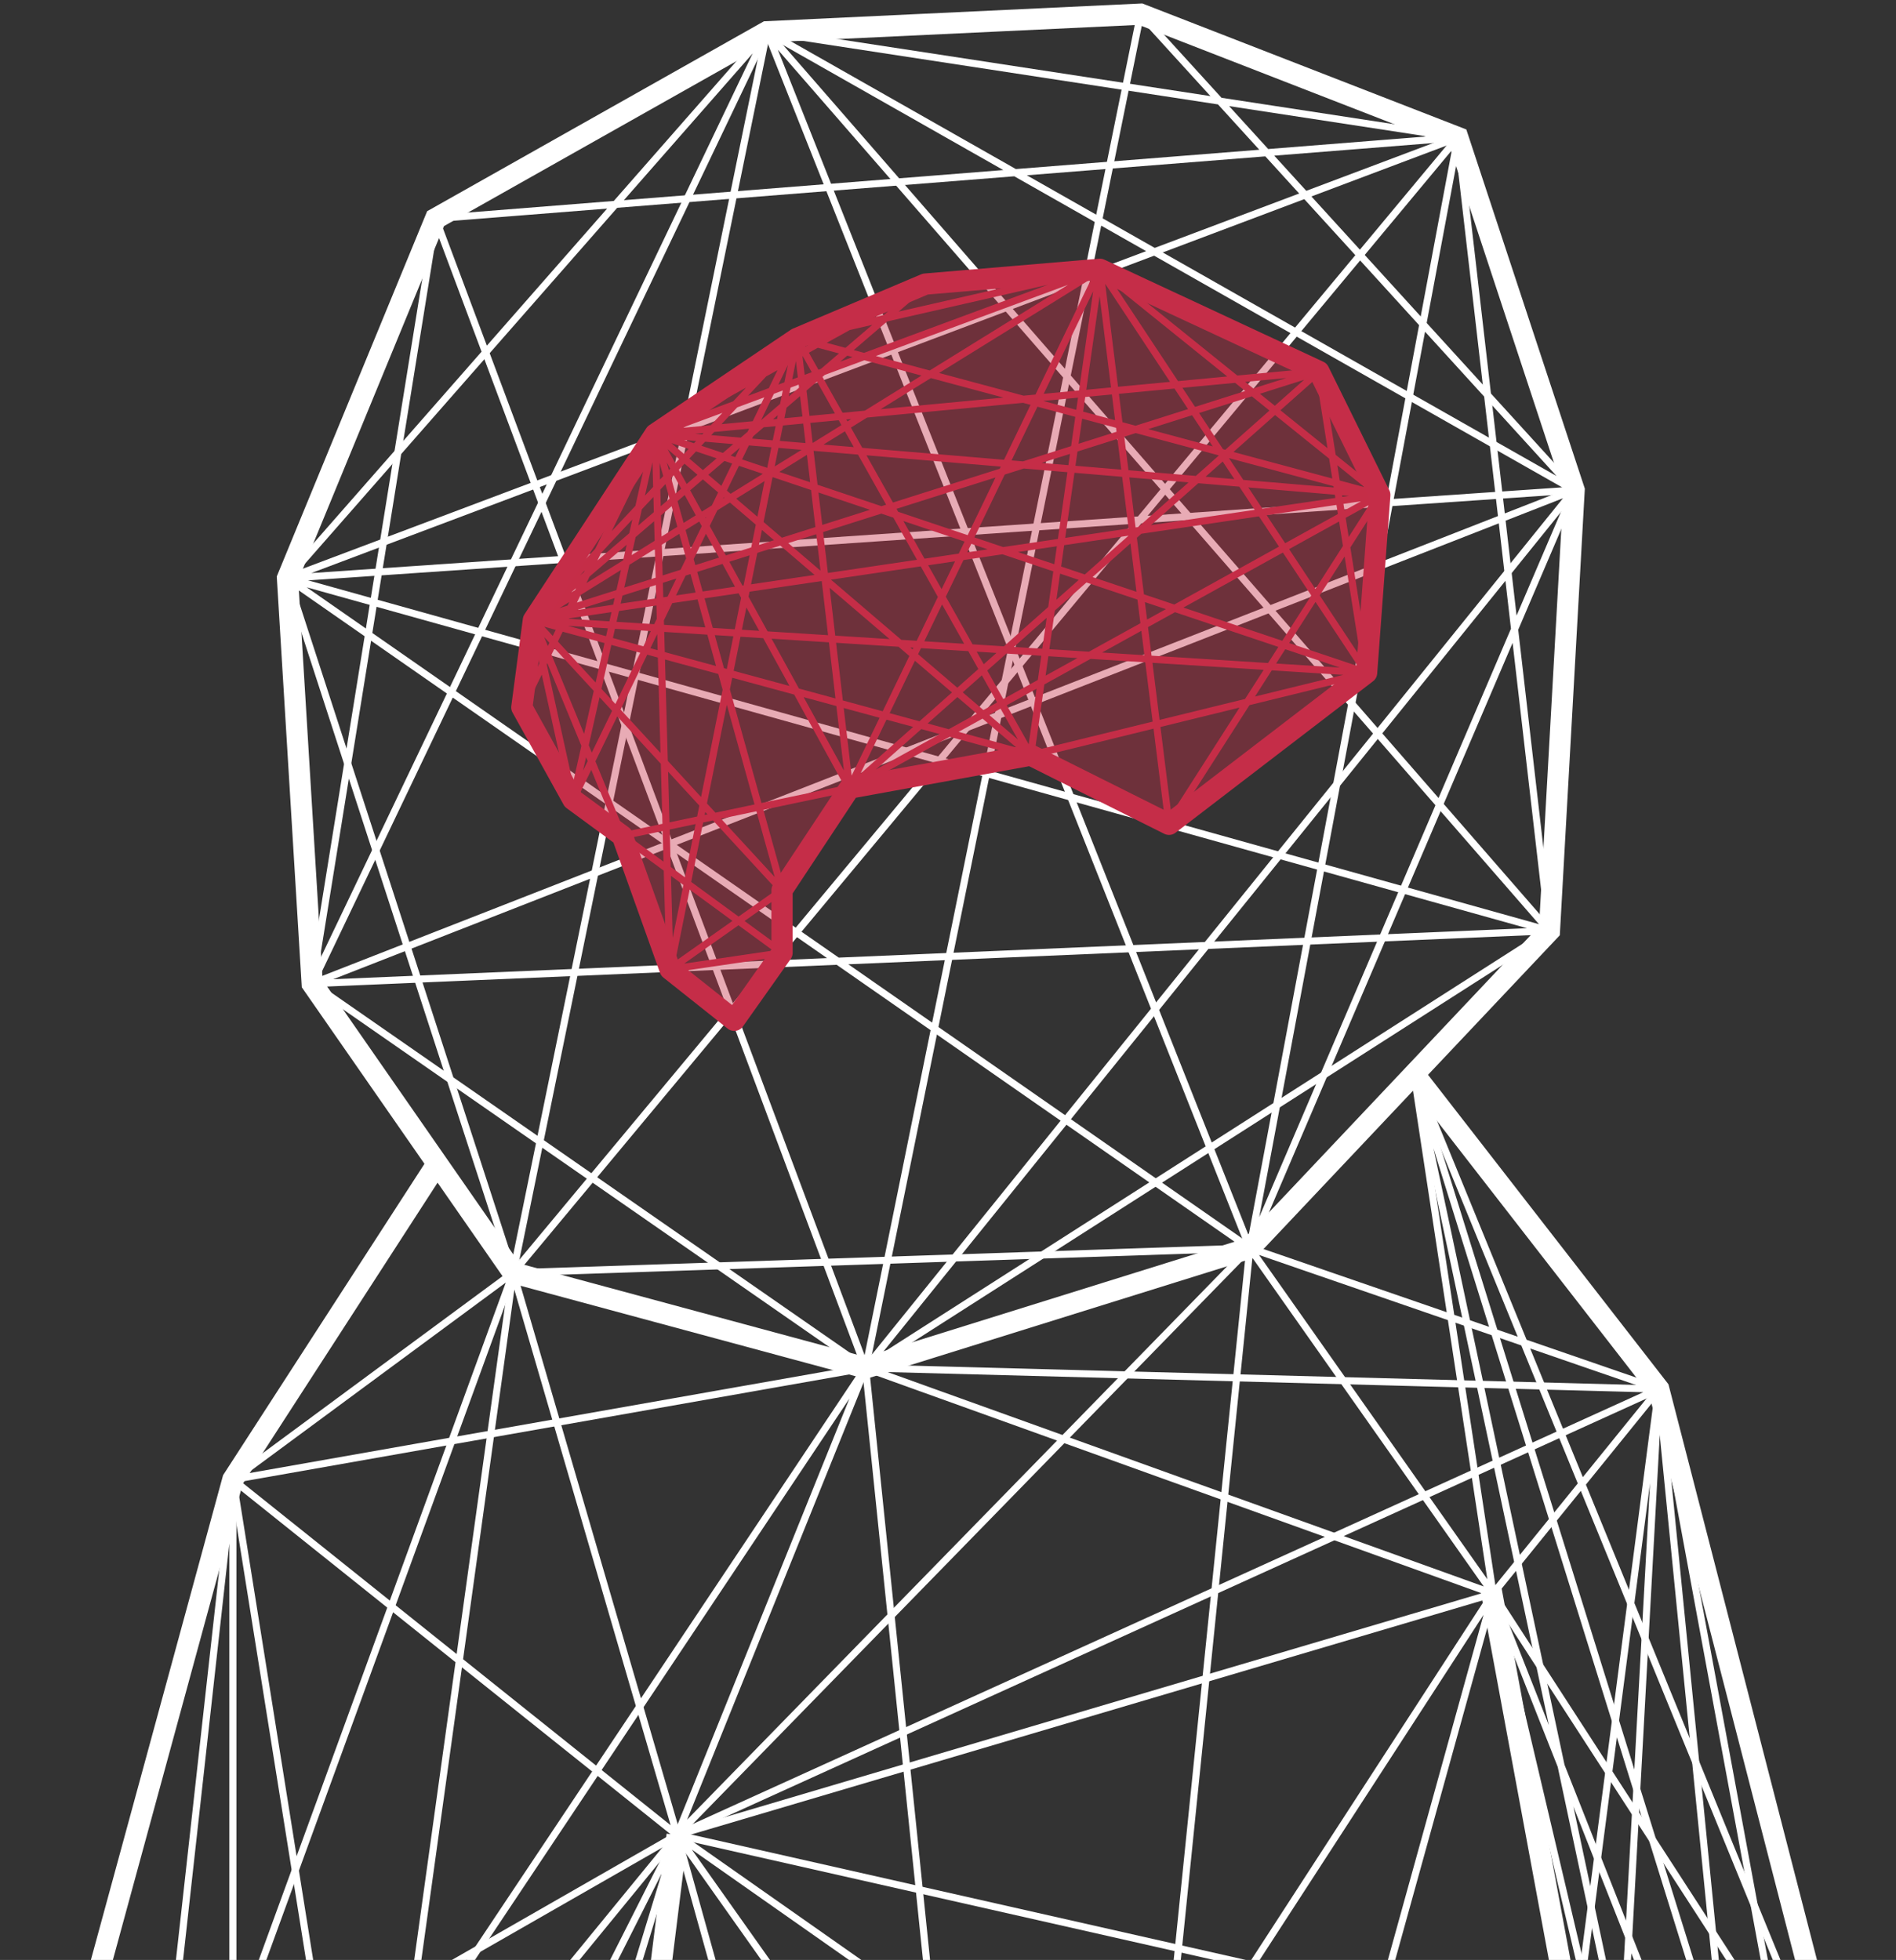 <svg width="268" height="277" viewBox="0 0 268 277" fill="none" xmlns="http://www.w3.org/2000/svg">
<rect x="0" y="0" width="268" height="277" fill="#333333" stroke="none"/>
<path d="M122.351 193.331L176.665 176.388L219.011 131.549L222.503 69.263L206.062 19.439L161.215 2L108.404 4.492L61.567 30.902L40.638 81.725L44.129 139.018L72.527 179.879L122.351 193.331Z" stroke="white" stroke-width="3" stroke-miterlimit="10"/>
<path d="M210.778 224.742L222.503 288.002L225.994 350.783L222.503 438.472L256.382 417.551L266.352 365.226L262.365 304.442L234.462 196.318L199.878 151.807" stroke="white" stroke-width="3" stroke-miterlimit="10"/>
<path d="M61.803 164.455L32.917 209.109L5.055 311.266L1.648 374.257L8.034 433.002L32.917 465.345L70.178 442.367L80.819 379.368L95.715 259.336" stroke="white" stroke-width="3" stroke-miterlimit="10"/>
<path d="M122.352 193.331L61.568 30.902" stroke="white" stroke-linecap="round" stroke-linejoin="round"/>
<path d="M72.527 179.879L40.638 81.725" stroke="white" stroke-linecap="round" stroke-linejoin="round"/>
<path d="M122.352 193.331L161.216 2" stroke="white" stroke-linecap="round" stroke-linejoin="round"/>
<path d="M72.528 179.879L108.404 4.492" stroke="white" stroke-linecap="round" stroke-linejoin="round"/>
<path d="M122.352 193.331L222.503 69.262" stroke="white" stroke-linecap="round" stroke-linejoin="round"/>
<path d="M72.528 179.879L206.063 19.439" stroke="white" stroke-linecap="round" stroke-linejoin="round"/>
<path d="M222.503 69.262L40.638 81.725L206.062 19.439" stroke="white" stroke-linecap="round" stroke-linejoin="round"/>
<path d="M161.216 2L222.503 69.263L108.404 4.492L206.063 19.439L61.568 30.902" stroke="white" stroke-linecap="round" stroke-linejoin="round"/>
<path d="M219.011 131.548L206.062 19.439L176.665 176.387L222.503 69.262L44.129 139.017L108.404 4.492L40.638 81.725" stroke="white" stroke-linecap="round" stroke-linejoin="round"/>
<path d="M219.011 131.548L108.404 4.492L176.665 176.387" stroke="white" stroke-linecap="round" stroke-linejoin="round"/>
<path d="M44.129 139.018L219.011 131.549L40.638 81.725L176.665 176.388" stroke="white" stroke-linecap="round" stroke-linejoin="round"/>
<path d="M72.528 179.879L176.665 176.388" stroke="white" stroke-linecap="round" stroke-linejoin="round"/>
<path d="M61.568 30.902L44.129 139.018L122.352 193.331L219.012 131.549" stroke="white" stroke-linecap="round" stroke-linejoin="round"/>
<path d="M70.178 442.367L8.034 433.002L32.917 209.109V465.345L95.715 259.336L8.034 433.002" stroke="white" stroke-linecap="round" stroke-linejoin="round"/>
<path d="M5.056 311.266L70.179 442.367L32.918 209.109L95.716 259.335L72.529 179.879L32.918 465.353C32.918 465.353 2.111 308.328 5.056 311.266Z" stroke="white" stroke-linecap="round" stroke-linejoin="round"/>
<path d="M95.716 259.335L5.056 311.265L8.035 433.001" stroke="white" stroke-linecap="round" stroke-linejoin="round"/>
<path d="M122.352 193.331L234.462 196.319L95.716 259.335L222.504 288.002" stroke="white" stroke-linecap="round" stroke-linejoin="round"/>
<path d="M256.382 417.551L211.048 225.221L266.352 365.226L199.878 151.807L256.382 417.551Z" stroke="white" stroke-linecap="round" stroke-linejoin="round"/>
<path d="M264.766 360.149L234.462 196.319L256.382 417.551L225.994 350.784" stroke="white" stroke-linecap="round" stroke-linejoin="round"/>
<path d="M222.503 288.002L234.461 196.319L225.994 350.784L262.365 304.443L222.503 288.002Z" stroke="white" stroke-linecap="round" stroke-linejoin="round"/>
<path d="M262.366 304.442L222.504 438.473L266.352 365.226L225.995 350.784L95.716 259.335L222.504 438.473L148.762 449.936" stroke="white" stroke-linecap="round" stroke-linejoin="round"/>
<path d="M176.665 176.387L234.461 196.318L211.047 225.221M176.665 176.387L211.047 225.221M176.665 176.387L95.715 259.335M211.047 225.221L262.365 304.442L199.878 151.807L211.047 225.221ZM211.047 225.221L95.715 259.335M211.047 225.221L122.351 193.331M211.047 225.221L70.178 442.366L1.648 374.256M211.047 225.221L148.761 449.936M95.715 259.335L122.351 193.331M95.715 259.335L1.648 374.256M122.351 193.331L32.917 209.108L72.528 179.878L1.648 374.256M122.351 193.331L1.648 374.256" stroke="white" stroke-linecap="round" stroke-linejoin="round"/>
<path d="M122.352 193.331L148.762 449.936L176.665 176.388" stroke="white" stroke-linecap="round" stroke-linejoin="round"/>
<path d="M197.092 609.378L148.762 496.269L225.995 350.784L148.762 449.936L95.716 259.335" stroke="white" stroke-linecap="round" stroke-linejoin="round"/>
<path d="M75.392 87.637L145.69 106.722M75.392 87.637L87.962 118.133M75.392 87.637L110.541 125.814L92.614 61.333M75.392 87.637L112.634 47.835M75.392 87.637L130.791 40.149L92.614 61.333M75.392 87.637L155.463 38.056M75.392 87.637L186.426 52.488M75.392 87.637L195.034 69.948M75.392 87.637L193.172 95.087M75.392 87.637L80.98 113.007M145.69 106.722L92.614 61.333M145.69 106.722L193.172 95.087M92.614 61.333L120.083 111.382M92.614 61.333L94.708 136.988M92.614 61.333L155.463 38.056M92.614 61.333L186.426 52.488M92.614 61.333L195.034 69.948M92.614 61.333L193.172 95.087M92.614 61.333L80.98 113.007M92.614 61.333L73.76 99.977M120.083 111.382L186.426 52.488M120.083 111.382L195.034 69.948M80.98 113.007L112.634 47.835M112.634 47.835L94.708 136.988M112.634 47.835L145.691 106.722L155.464 38.056M112.634 47.835L155.464 38.056M112.634 47.835L195.035 69.948L155.464 38.056M112.634 47.835L120.084 111.381M94.708 136.988L110.542 125.813M94.708 136.988L110.542 134.658L87.962 118.133L120.084 111.381M155.464 38.056L120.084 111.381M155.463 38.056L165.242 116.501L195.034 69.948M155.463 38.056L193.172 95.087M193.172 95.087L186.426 52.488" stroke="#C52D48" stroke-linecap="round" stroke-linejoin="round"/>
<path d="M80.98 113.007L87.962 118.133L94.708 136.988L103.789 144.201L110.541 134.658V125.813L120.084 111.381L145.69 106.722L165.243 116.501L193.172 95.087L195.035 69.948L186.427 52.488L155.463 38.056L130.791 40.149L112.634 47.835L92.615 61.333L75.392 87.637L73.76 99.976L80.98 113.007Z" fill="#C52D48" fill-opacity="0.4" stroke="#C52D48" stroke-width="3" stroke-linecap="round" stroke-linejoin="round"/>
</svg>
